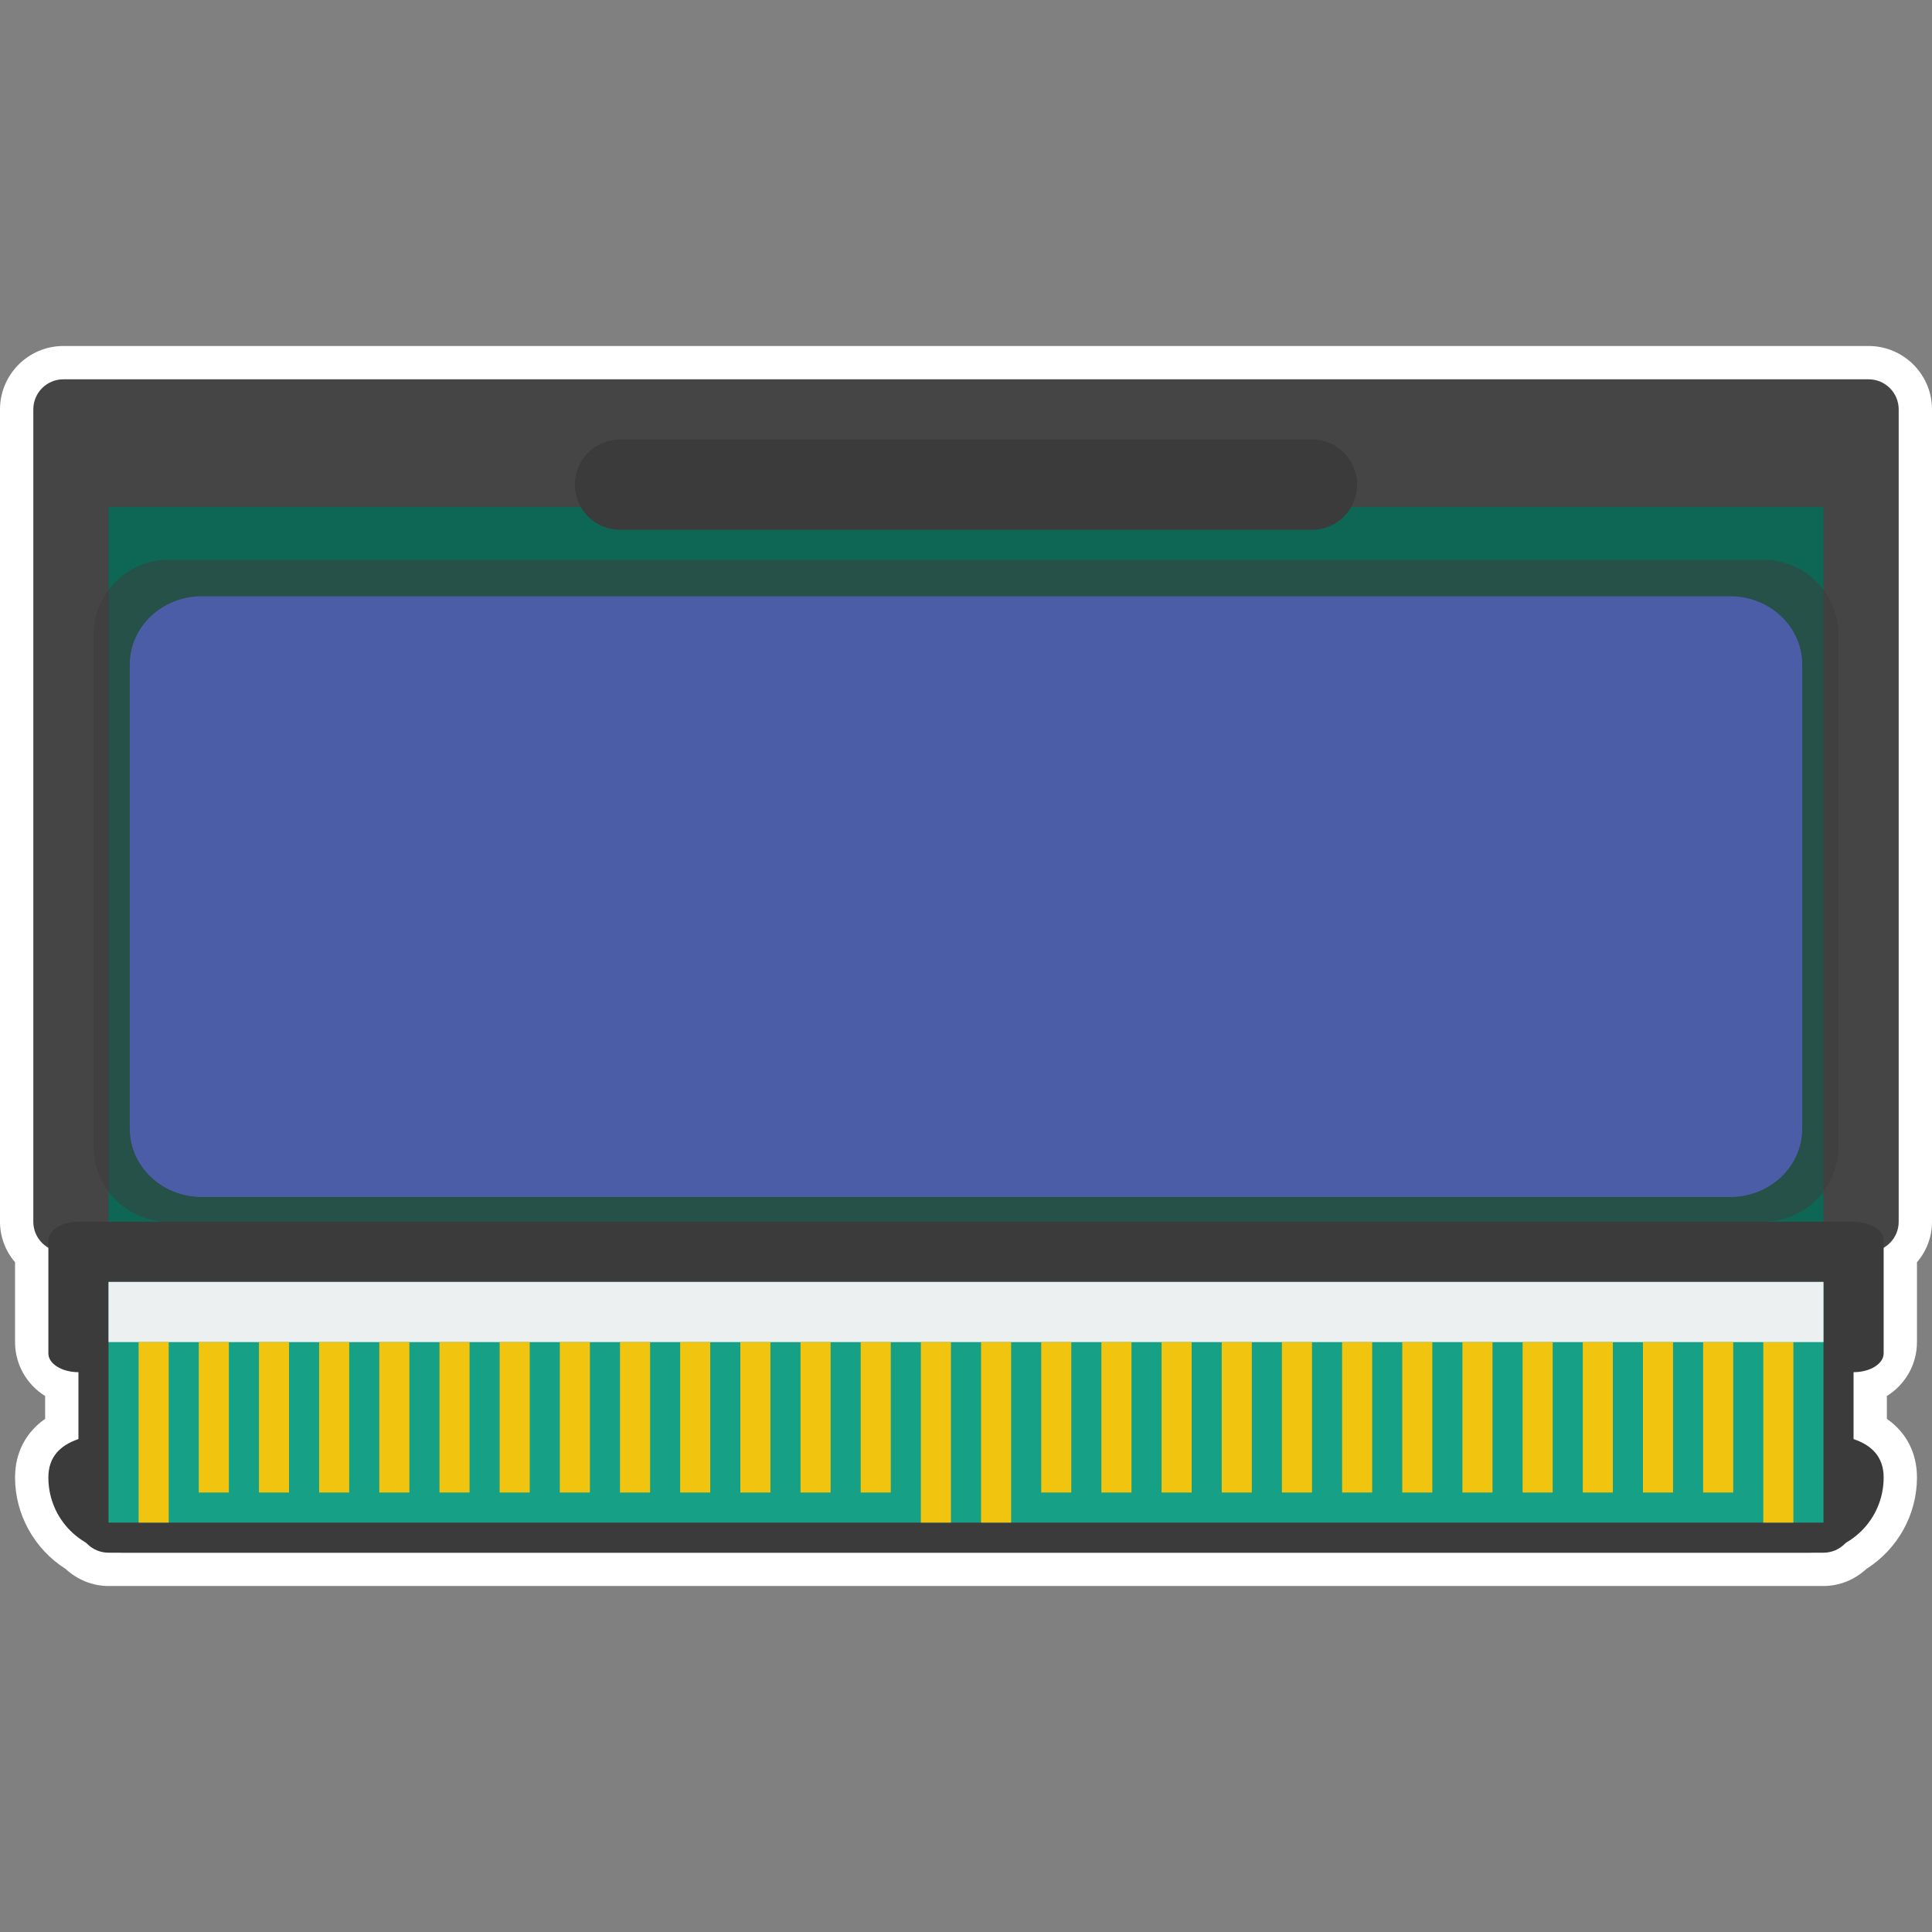 <?xml version="1.0" encoding="UTF-8" standalone="no"?>
<!-- Created with Inkscape (http://www.inkscape.org/) -->

<svg
   xmlns:dc="http://purl.org/dc/elements/1.1/"
   xmlns:cc="http://creativecommons.org/ns#"
   xmlns:rdf="http://www.w3.org/1999/02/22-rdf-syntax-ns#"
   xmlns:svg="http://www.w3.org/2000/svg"
   xmlns="http://www.w3.org/2000/svg"
   xmlns:sodipodi="http://sodipodi.sourceforge.net/DTD/sodipodi-0.dtd"
   xmlns:inkscape="http://www.inkscape.org/namespaces/inkscape"
   id="svg4368"
   version="1.1"
   inkscape:version="0.48.5 r10040"
   width="256"
   height="256"
   xml:space="preserve"
   sodipodi:docname="Bandai WonderSwan Color-content.svg"
   inkscape:export-filename="/Users/margetts/Desktop/BAXY RetroActive/png_clean/Bandai WonderSwan Color-content.png"
   inkscape:export-xdpi="90"
   inkscape:export-ydpi="90"><rect width="100%" height="100%" fill="#808080" stroke="none"/><defs
     id="defs4372"><clipPath
       clipPathUnits="userSpaceOnUse"
       id="clipPath4382"><path
         d="M 0,128 128,128 128,0 0,0 0,128 z"
         id="path4384"
         inkscape:connector-curvature="0" /></clipPath><clipPath
       clipPathUnits="userSpaceOnUse"
       id="clipPath4472"><path
         d="m 6.194,90.833 115.612,0 0,-43.853 -115.612,0 0,43.853 z"
         id="path4474"
         inkscape:connector-curvature="0" /></clipPath></defs><sodipodi:namedview
     pagecolor="#ffffff"
     bordercolor="#666666"
     borderopacity="1"
     objecttolerance="10"
     gridtolerance="10"
     guidetolerance="10"
     inkscape:pageopacity="0"
     inkscape:pageshadow="2"
     inkscape:window-width="1676"
     inkscape:window-height="1005"
     id="namedview4370"
     showgrid="false"
     inkscape:zoom="3.2382812"
     inkscape:cx="128"
     inkscape:cy="128"
     inkscape:window-x="4"
     inkscape:window-y="1"
     inkscape:window-maximized="1"
     inkscape:current-layer="g4376" /><g
     id="g4376"
     inkscape:groupmode="layer"
     inkscape:label="Bandai WonderSwan Color-content"
     transform="matrix(1.25,0,0,-1.25,0,256)"><g
       id="g4378"
       transform="matrix(1.6,0,0,1.6,0,0.123)"><g
         id="g4380"
         clip-path="url(#clipPath4382)"><g
           id="g4386"
           transform="translate(123.8,105)"><path
             d="m 0,0 -119.6,0 c -2.316,0 -4.2,-1.884 -4.2,-4.2 l 0,-53.82 c 0,-1.001 0.359,-1.941 0.997,-2.683 l 0,-5.29 c 0,-1.507 0.798,-2.832 1.993,-3.573 l 0,-1.513 c -1.283,-0.897 -1.993,-2.251 -1.993,-3.884 0,-2.453 1.276,-4.745 3.35,-6.059 0.777,-0.723 1.794,-1.132 2.843,-1.132 l 0.997,0 111.626,0 0.997,0 c 1.05,0 2.066,0.409 2.843,1.132 2.075,1.314 3.351,3.606 3.351,6.059 0,1.633 -0.71,2.987 -1.994,3.884 l 0,1.513 c 1.196,0.741 1.994,2.066 1.994,3.573 l 0,5.29 c 0.638,0.742 0.996,1.682 0.996,2.683 l 0,53.82 C 4.2,-1.884 2.316,0 0,0"
             style="fill:#ffffff;fill-opacity:1;fill-rule:nonzero;stroke:none"
             id="path4388"
             inkscape:connector-curvature="0" /></g><g
           id="g4390"
           transform="translate(4.2,102.793)"><path
             d="m 0,0 119.6,0 c 1.1,0 1.993,-0.892 1.993,-1.993 l 0,-53.82 c 0,-1.101 -0.893,-1.993 -1.993,-1.993 l -119.6,0 c -1.101,0 -1.993,0.892 -1.993,1.993 l 0,53.82 C -1.993,-0.892 -1.101,0 0,0"
             style="fill:#454545;fill-opacity:1;fill-rule:nonzero;stroke:none"
             id="path4392"
             inkscape:connector-curvature="0" /></g><g
           id="g4394"
           transform="translate(9.184,33.027)"><path
             d="m 0,0 109.633,0 c 2.761,0 5.98,-0.229 5.98,-2.99 0,-2.761 -2.223,-4.983 -4.983,-4.983 l -111.627,0 c -2.76,0 -4.983,2.222 -4.983,4.983 C -5.98,-0.229 -2.761,0 0,0"
             style="fill:#3b3b3b;fill-opacity:1;fill-rule:nonzero;stroke:none"
             id="path4396"
             inkscape:connector-curvature="0" /></g><g
           id="g4398"
           transform="translate(7.19,41)"><path
             d="m 0,0 113.62,0 c 1.1,0 1.993,-0.892 1.993,-1.993 l 0,-11.96 c 0,-1.101 -0.893,-1.994 -1.993,-1.994 l -113.62,0 c -1.101,0 -1.993,0.893 -1.993,1.994 l 0,11.96 C -1.993,-0.892 -1.101,0 0,0"
             style="fill:#3b3b3b;fill-opacity:1;fill-rule:nonzero;stroke:none"
             id="path4400"
             inkscape:connector-curvature="0" /></g><g
           id="g4402"
           transform="translate(5.197,46.98)"><path
             d="m 0,0 117.606,0 c 1.101,0 1.994,-0.558 1.994,-1.246 l 0,-7.475 c 0,-0.688 -0.893,-1.246 -1.994,-1.246 L 0,-9.967 c -1.101,0 -1.993,0.558 -1.993,1.246 l 0,7.475 C -1.993,-0.558 -1.101,0 0,0"
             style="fill:#3b3b3b;fill-opacity:1;fill-rule:nonzero;stroke:none"
             id="path4404"
             inkscape:connector-curvature="0" /></g><path
           d="m 7.19,42.993 113.62,0 0,-15.947 -113.62,0 0,15.947 z"
           style="fill:#16a085;fill-opacity:1;fill-rule:nonzero;stroke:none"
           id="path4406"
           inkscape:connector-curvature="0" /><path
           d="m 116.823,27.047 1.993,0 0,11.96 -1.993,0 0,-11.96 z"
           style="fill:#f1c40f;fill-opacity:1;fill-rule:nonzero;stroke:none"
           id="path4408"
           inkscape:connector-curvature="0" /><path
           d="m 7.19,42.993 113.62,0 0,-3.987 -113.62,0 0,3.987 z"
           style="fill:#ecf0f1;fill-opacity:1;fill-rule:nonzero;stroke:none"
           id="path4410"
           inkscape:connector-curvature="0" /><path
           d="m 64.997,27.047 1.993,0 0,11.96 -1.993,0 0,-11.96 z"
           style="fill:#f1c40f;fill-opacity:1;fill-rule:nonzero;stroke:none"
           id="path4412"
           inkscape:connector-curvature="0" /><path
           d="m 61.01,27.047 1.993,0 0,11.96 -1.993,0 0,-11.96 z"
           style="fill:#f1c40f;fill-opacity:1;fill-rule:nonzero;stroke:none"
           id="path4414"
           inkscape:connector-curvature="0" /><path
           d="m 9.184,27.047 1.993,0 0,11.96 -1.993,0 0,-11.96 z"
           style="fill:#f1c40f;fill-opacity:1;fill-rule:nonzero;stroke:none"
           id="path4416"
           inkscape:connector-curvature="0" /><path
           d="m 13.17,29.04 1.993,0 0,9.967 -1.993,0 0,-9.967 z"
           style="fill:#f1c40f;fill-opacity:1;fill-rule:nonzero;stroke:none"
           id="path4418"
           inkscape:connector-curvature="0" /><path
           d="m 17.157,29.04 1.993,0 0,9.967 -1.993,0 0,-9.967 z"
           style="fill:#f1c40f;fill-opacity:1;fill-rule:nonzero;stroke:none"
           id="path4420"
           inkscape:connector-curvature="0" /><path
           d="m 21.144,29.04 1.993,0 0,9.967 -1.993,0 0,-9.967 z"
           style="fill:#f1c40f;fill-opacity:1;fill-rule:nonzero;stroke:none"
           id="path4422"
           inkscape:connector-curvature="0" /><path
           d="m 25.13,29.04 1.993,0 0,9.967 -1.993,0 0,-9.967 z"
           style="fill:#f1c40f;fill-opacity:1;fill-rule:nonzero;stroke:none"
           id="path4424"
           inkscape:connector-curvature="0" /><path
           d="m 29.117,29.04 1.993,0 0,9.967 -1.993,0 0,-9.967 z"
           style="fill:#f1c40f;fill-opacity:1;fill-rule:nonzero;stroke:none"
           id="path4426"
           inkscape:connector-curvature="0" /><path
           d="m 33.103,29.04 1.993,0 0,9.967 -1.993,0 0,-9.967 z"
           style="fill:#f1c40f;fill-opacity:1;fill-rule:nonzero;stroke:none"
           id="path4428"
           inkscape:connector-curvature="0" /><path
           d="m 37.09,29.04 1.993,0 0,9.967 -1.993,0 0,-9.967 z"
           style="fill:#f1c40f;fill-opacity:1;fill-rule:nonzero;stroke:none"
           id="path4430"
           inkscape:connector-curvature="0" /><path
           d="m 41.077,29.04 1.993,0 0,9.967 -1.993,0 0,-9.967 z"
           style="fill:#f1c40f;fill-opacity:1;fill-rule:nonzero;stroke:none"
           id="path4432"
           inkscape:connector-curvature="0" /><path
           d="m 45.063,29.04 1.993,0 0,9.967 -1.993,0 0,-9.967 z"
           style="fill:#f1c40f;fill-opacity:1;fill-rule:nonzero;stroke:none"
           id="path4434"
           inkscape:connector-curvature="0" /><path
           d="m 49.05,29.04 1.993,0 0,9.967 -1.993,0 0,-9.967 z"
           style="fill:#f1c40f;fill-opacity:1;fill-rule:nonzero;stroke:none"
           id="path4436"
           inkscape:connector-curvature="0" /><path
           d="m 53.037,29.04 1.993,0 0,9.967 -1.993,0 0,-9.967 z"
           style="fill:#f1c40f;fill-opacity:1;fill-rule:nonzero;stroke:none"
           id="path4438"
           inkscape:connector-curvature="0" /><path
           d="m 57.023,29.04 1.993,0 0,9.967 -1.993,0 0,-9.967 z"
           style="fill:#f1c40f;fill-opacity:1;fill-rule:nonzero;stroke:none"
           id="path4440"
           inkscape:connector-curvature="0" /><path
           d="m 68.983,29.04 1.993,0 0,9.967 -1.993,0 0,-9.967 z"
           style="fill:#f1c40f;fill-opacity:1;fill-rule:nonzero;stroke:none"
           id="path4442"
           inkscape:connector-curvature="0" /><path
           d="m 72.97,29.04 1.993,0 0,9.967 -1.993,0 0,-9.967 z"
           style="fill:#f1c40f;fill-opacity:1;fill-rule:nonzero;stroke:none"
           id="path4444"
           inkscape:connector-curvature="0" /><path
           d="m 76.957,29.04 1.993,0 0,9.967 -1.993,0 0,-9.967 z"
           style="fill:#f1c40f;fill-opacity:1;fill-rule:nonzero;stroke:none"
           id="path4446"
           inkscape:connector-curvature="0" /><path
           d="m 80.943,29.04 1.993,0 0,9.967 -1.993,0 0,-9.967 z"
           style="fill:#f1c40f;fill-opacity:1;fill-rule:nonzero;stroke:none"
           id="path4448"
           inkscape:connector-curvature="0" /><path
           d="m 84.93,29.04 1.993,0 0,9.967 -1.993,0 0,-9.967 z"
           style="fill:#f1c40f;fill-opacity:1;fill-rule:nonzero;stroke:none"
           id="path4450"
           inkscape:connector-curvature="0" /><path
           d="m 88.917,29.04 1.993,0 0,9.967 -1.993,0 0,-9.967 z"
           style="fill:#f1c40f;fill-opacity:1;fill-rule:nonzero;stroke:none"
           id="path4452"
           inkscape:connector-curvature="0" /><path
           d="m 92.903,29.04 1.993,0 0,9.967 -1.993,0 0,-9.967 z"
           style="fill:#f1c40f;fill-opacity:1;fill-rule:nonzero;stroke:none"
           id="path4454"
           inkscape:connector-curvature="0" /><path
           d="m 96.89,29.04 1.993,0 0,9.967 -1.993,0 0,-9.967 z"
           style="fill:#f1c40f;fill-opacity:1;fill-rule:nonzero;stroke:none"
           id="path4456"
           inkscape:connector-curvature="0" /><path
           d="m 100.877,29.04 1.993,0 0,9.967 -1.993,0 0,-9.967 z"
           style="fill:#f1c40f;fill-opacity:1;fill-rule:nonzero;stroke:none"
           id="path4458"
           inkscape:connector-curvature="0" /><path
           d="m 104.863,29.04 1.993,0 0,9.967 -1.993,0 0,-9.967 z"
           style="fill:#f1c40f;fill-opacity:1;fill-rule:nonzero;stroke:none"
           id="path4460"
           inkscape:connector-curvature="0" /><path
           d="m 108.85,29.04 1.993,0 0,9.967 -1.993,0 0,-9.967 z"
           style="fill:#f1c40f;fill-opacity:1;fill-rule:nonzero;stroke:none"
           id="path4462"
           inkscape:connector-curvature="0" /><path
           d="m 112.837,29.04 1.993,0 0,9.967 -1.993,0 0,-9.967 z"
           style="fill:#f1c40f;fill-opacity:1;fill-rule:nonzero;stroke:none"
           id="path4464"
           inkscape:connector-curvature="0" /><path
           d="m 120.81,46.98 -113.62,0 0,47.353 113.62,0 0,-47.353 z"
           style="fill:#0e6654;fill-opacity:1;fill-rule:nonzero;stroke:none"
           id="path4466"
           inkscape:connector-curvature="0" /><g
           id="g4468"><g
             id="g4470" /><g
             id="g4476"><g
               clip-path="url(#clipPath4472)"
               id="g4478"
               style="opacity:0.5"><g
                 transform="translate(11.177,90.833)"
                 id="g4480"><path
                   d="m 0,0 105.646,0 c 2.752,0 4.984,-2.231 4.984,-4.983 l 0,-33.887 c 0,-2.752 -2.232,-4.983 -4.984,-4.983 L 0,-43.853 c -2.752,0 -4.983,2.231 -4.983,4.983 l 0,33.887 C -4.983,-2.231 -2.752,0 0,0"
                   style="fill:#3b3b3b;fill-opacity:1;fill-rule:nonzero;stroke:none"
                   id="path4482"
                   inkscape:connector-curvature="0" /></g></g></g></g><g
           id="g4484"
           transform="translate(13.374,88.42)"><path
             d="m 0,0 101.252,0 c 2.638,0 4.776,-2.025 4.776,-4.523 l 0,-30.756 c 0,-2.498 -2.138,-4.523 -4.776,-4.523 L 0,-39.802 c -2.638,0 -4.776,2.025 -4.776,4.523 l 0,30.756 C -4.776,-2.025 -2.638,0 0,0"
             style="fill:#4b5da7;fill-opacity:1;fill-rule:nonzero;stroke:none"
             id="path4486"
             inkscape:connector-curvature="0" /></g><g
           id="g4488"
           transform="translate(41.077,98.806)"><path
             d="m 0,0 45.846,0 c 1.652,0 2.99,-1.339 2.99,-2.99 0,-1.651 -1.338,-2.99 -2.99,-2.99 L 0,-5.98 c -1.651,0 -2.99,1.339 -2.99,2.99 C -2.99,-1.339 -1.651,0 0,0"
             style="fill:#3b3b3b;fill-opacity:1;fill-rule:nonzero;stroke:none"
             id="path4490"
             inkscape:connector-curvature="0" /></g></g></g></g></svg>